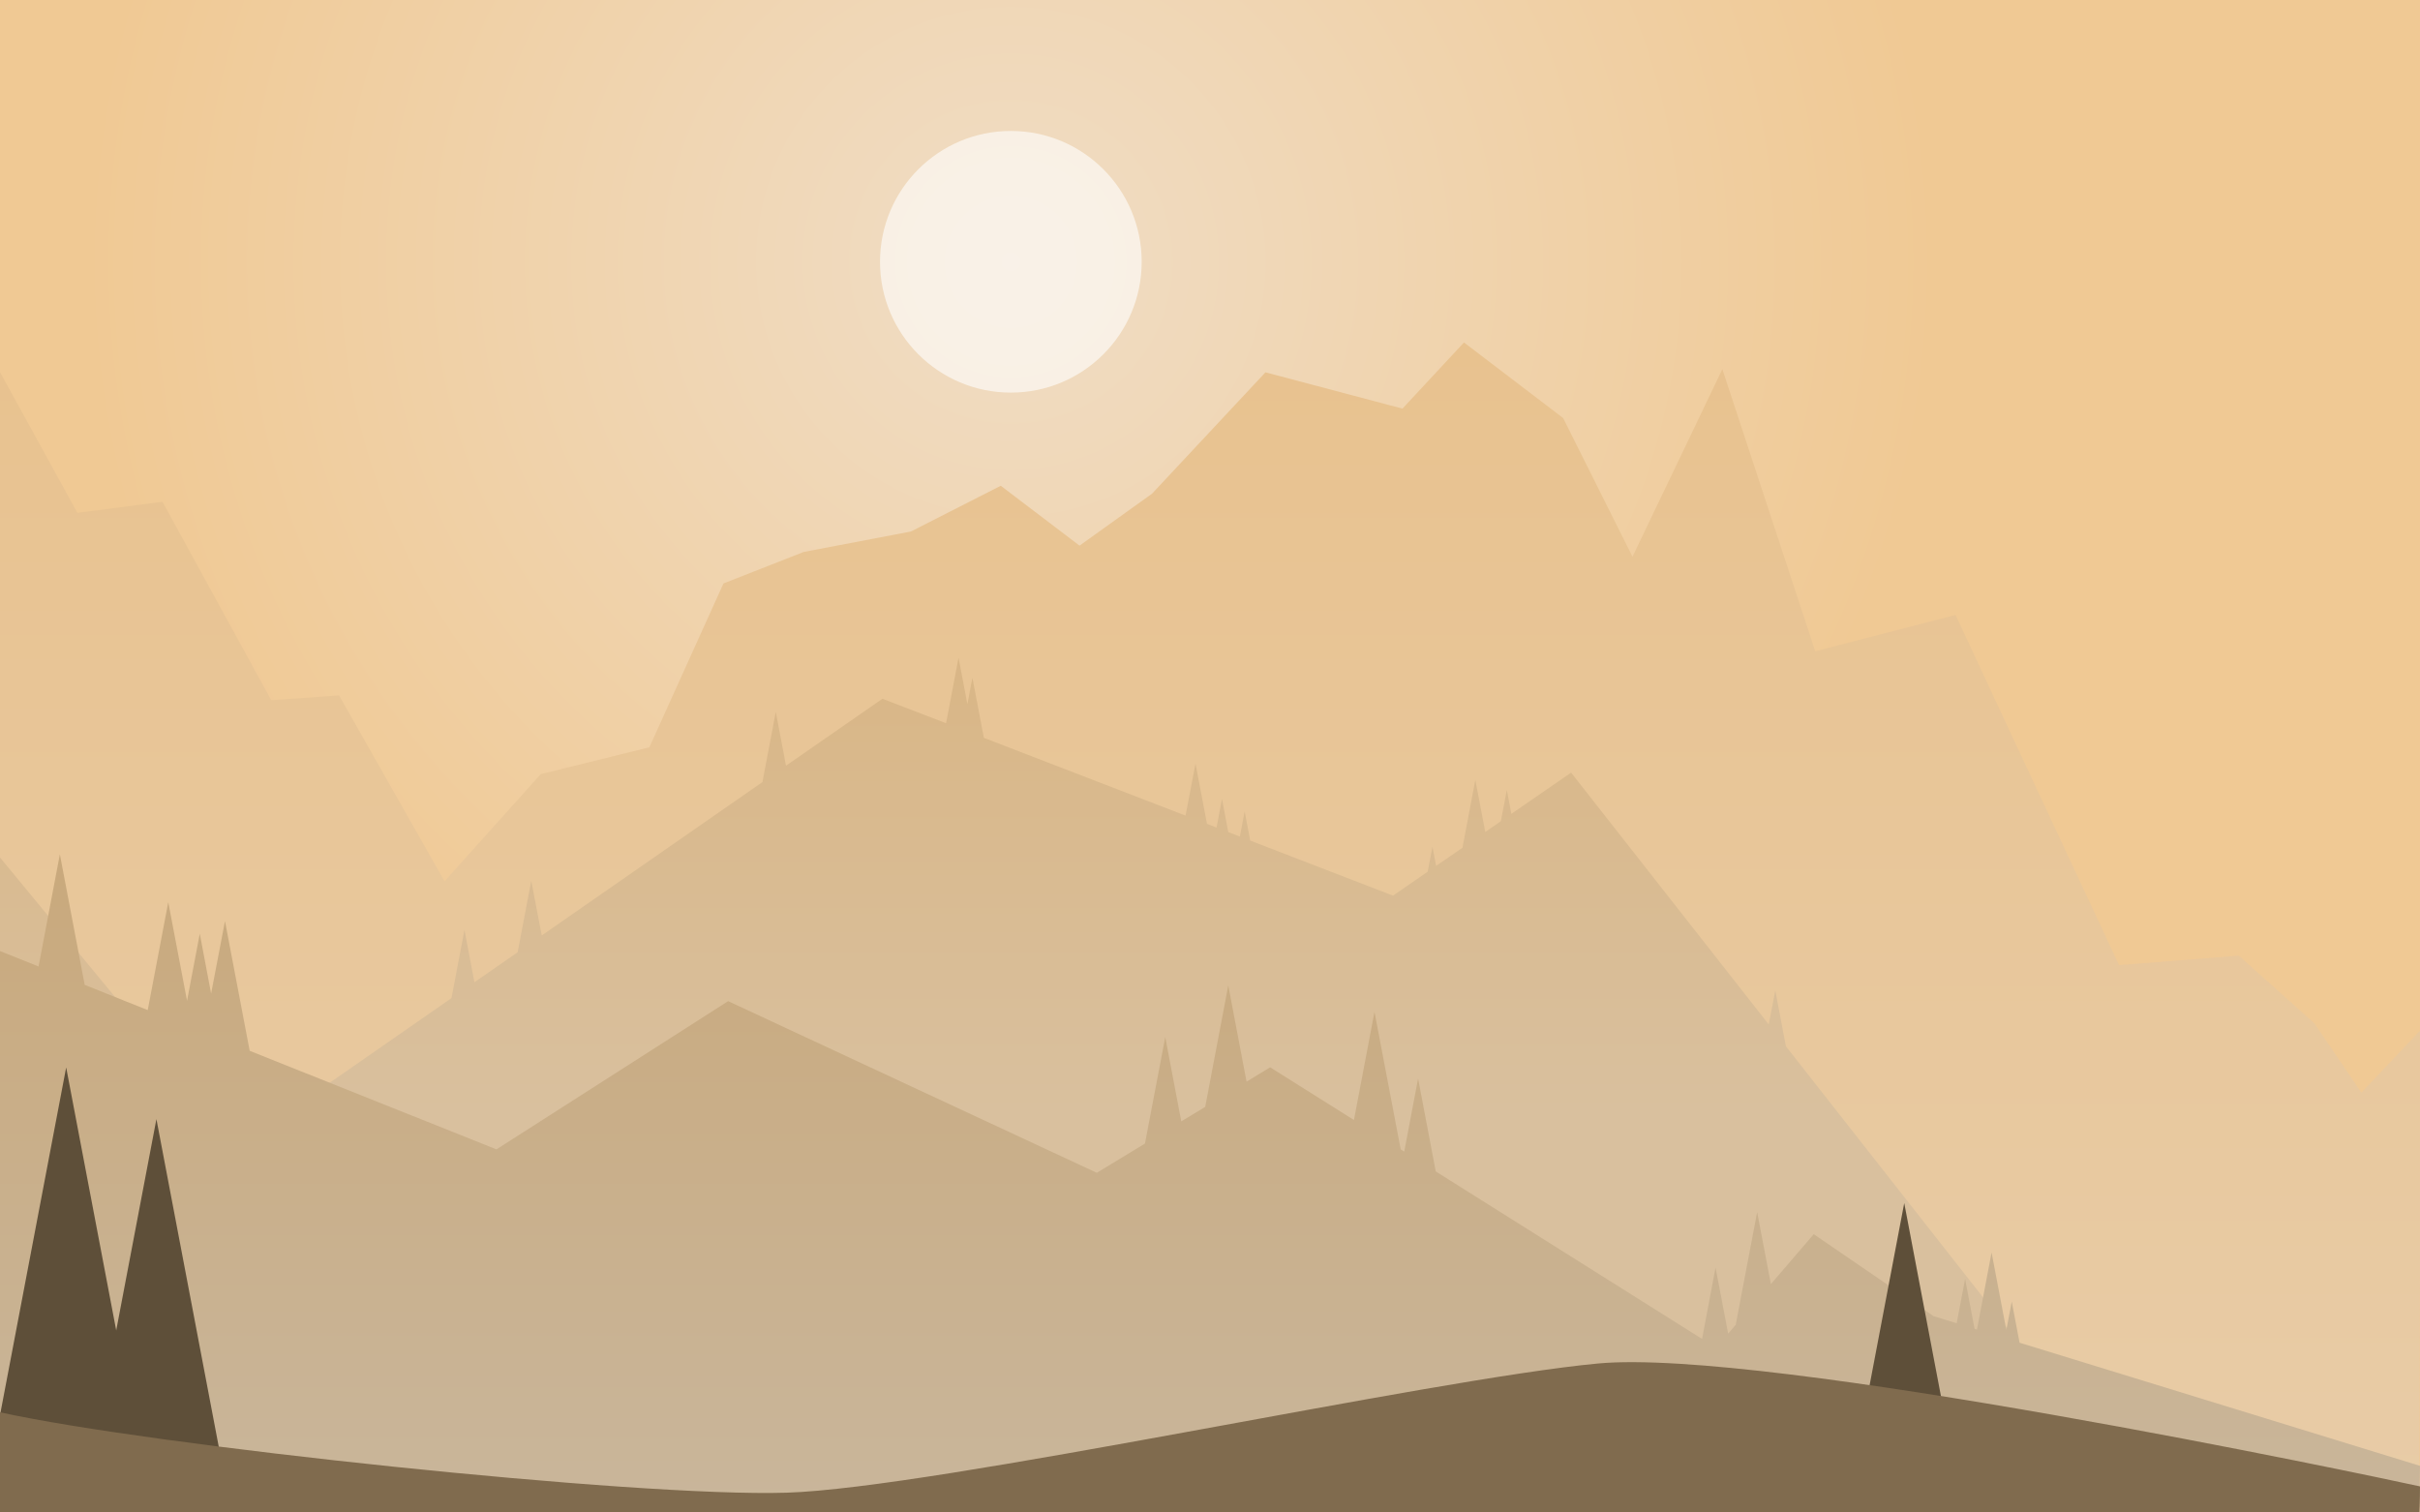<?xml version="1.0" encoding="utf-8"?>
<!-- Generator: Adobe Illustrator 16.0.4, SVG Export Plug-In . SVG Version: 6.00 Build 0)  -->
<!DOCTYPE svg PUBLIC "-//W3C//DTD SVG 1.1//EN" "http://www.w3.org/Graphics/SVG/1.1/DTD/svg11.dtd">
<svg version="1.1" xmlns="http://www.w3.org/2000/svg" xmlns:xlink="http://www.w3.org/1999/xlink" x="0px" y="0px" width="1920px"
	 height="1200px" viewBox="0 0 1920 1200" style="enable-background:new 0 0 1920 1200;" xml:space="preserve">
<rect x="0" y="0" width="1920" height="1200" fill="#333333" stroke="none"/>
<style type="text/css">
<![CDATA[
	.st0{opacity:0.6;fill:#FFFFFF;}
	.st1{fill:#48B4E0;}
	.st2{fill:#ACB2BD;}
	.st3{fill:#E3F5FC;}
	.st4{fill:none;stroke:#E4E6EB;stroke-width:3.213;stroke-miterlimit:10;}
	.st5{fill:#E8C28F;}
	.st6{fill:#806B4E;}
	.st7{fill:#BAC0CC;}
	.st8{fill:#F0C994;}
	.st9{fill:#F0CEA1;}
	.st10{fill:#F0D3AD;}
	.st11{fill:#5E4F39;}
	.st12{fill:#9297A1;}
	.st13{fill:url(#SVGID_1_);}
	.st14{fill:url(#SVGID_2_);}
	.st15{fill:url(#SVGID_3_);}
	.st16{fill:url(#SVGID_4_);}
	.st17{fill:url(#SVGID_5_);}
	.st18{fill:url(#SVGID_6_);}
	.st19{fill:url(#SVGID_7_);}
	.st20{fill:url(#SVGID_8_);}
	.st21{fill:url(#SVGID_9_);}
	.st22{fill:#C3CAD6;}
	.st23{fill:none;stroke:#E4E6EB;stroke-width:7.121;stroke-miterlimit:10;}
	.st24{fill:none;stroke:#E4E6EB;stroke-width:3.74;stroke-miterlimit:10;}
	.st25{fill:#9EA3AD;}
	.st26{fill:#CED5E3;}
	.st27{fill:none;stroke:#E4E6EB;stroke-width:5;stroke-miterlimit:10;}
	.st28{fill:#081217;}
	.st29{fill:url(#SVGID_10_);}
	.st30{fill:#A3A8B3;}
	.st31{fill:#0C1D24;}
	.st32{fill:#DAE2F0;}
]]>
</style>
<g id="Layer_1">
	<rect x="0" y="-0.1" class="st8" width="1920" height="1200"/>
	<radialGradient id="SVGID_1_" cx="801.997" cy="207.675" r="734.351" gradientUnits="userSpaceOnUse">
		<stop  offset="0" style="stop-color:#F0DDC5"/>
		<stop  offset="1" style="stop-color:#F0C994"/>
	</radialGradient>
	<path class="st13" d="M1536.3,207.7c0,405.6-328.8,734.4-734.4,734.4C396.4,942,67.6,613.2,67.6,207.7
		c0-405.6,328.8-734.4,734.4-734.4C1207.6-526.7,1536.3-197.9,1536.3,207.7z"/>
	<linearGradient id="SVGID_2_" gradientUnits="userSpaceOnUse" x1="960.122" y1="271.675" x2="960.121" y2="1201.001">
		<stop  offset="0" style="stop-color:#E8C28F"/>
		<stop  offset="1" style="stop-color:#E8CCA7"/>
	</linearGradient>
	<polygon class="st14" points="-0.3,294.7 61.4,406.9 128.9,398.1 215.2,555.5 269,551.7 352.7,699.2 429,614.2 515.2,592.9 
		574,462.9 637.7,437.9 722.7,421.7 794,385.4 856.5,432.9 914,391.7 1004,295.4 1112.7,324.2 1161.5,271.7 1240.2,331.7 
		1295.2,441.7 1366.5,292.9 1440.2,516.7 1551.5,487.9 1681.2,765.7 1776.2,758.2 1836.2,811.9 1873.5,866.9 1920.5,817.2 
		1919.5,1201 0,1201 	"/>
	<circle class="st0" cx="802" cy="207.7" r="103.8"/>
</g>
<g id="Layer_2">
	<linearGradient id="SVGID_3_" gradientUnits="userSpaceOnUse" x1="959.75" y1="521.75" x2="959.75" y2="1201.001">
		<stop  offset="0" style="stop-color:#D9B686"/>
		<stop  offset="0.531" style="stop-color:#D9C09E"/>
	</linearGradient>
	<polygon class="st15" points="1640.2,1114.5 1416.9,830.1 1408.5,785.8 1403.3,812.8 1246.5,613 1199.1,645.7 1195.5,626.8 
		1190.8,651.5 1178.4,660.1 1170.5,618.8 1160.3,672.6 1139.4,687 1136.5,671.8 1132.7,691.6 1105.2,710.6 991.9,666.9 987.5,643.8 
		983.7,663.7 974.5,660.2 969.5,633.8 965.2,656.6 957.6,653.6 948.5,605.8 940.6,647.1 780.6,585.4 771.5,537.8 767.5,558.7 
		760.5,521.8 750.6,573.8 700.1,554.4 623.6,607.5 615.5,564.8 604.9,620.5 429.8,742.2 421.5,698.8 410.7,755.5 376.4,779.3 
		368.5,737.8 358.2,791.9 189,909.5 -0.5,679.7 0,1201 1920,1201 	"/>
</g>
<g id="Layer_3">
	<linearGradient id="SVGID_4_" gradientUnits="userSpaceOnUse" x1="959.875" y1="677.75" x2="959.875" y2="1201">
		<stop  offset="0" style="stop-color:#C9A97C"/>
		<stop  offset="1" style="stop-color:#C9B69B"/>
	</linearGradient>
	<polygon class="st16" points="1602.3,1065.3 1596.1,1032.7 1591.8,1055.3 1580.1,993.7 1568.5,1054.9 1566.6,1054.3 1559.1,1014.7 
		1552.4,1049.9 1534,1044.2 1439,979.2 1405,1018.8 1394.1,961.7 1377.1,1051.1 1371.1,1058.1 1361.1,1005.7 1350.4,1062.3 
		1139.1,929.4 1125.1,855.7 1114.1,913.7 1111.3,911.9 1090.5,802.8 1074.2,888.6 1007.7,846.8 989,858.2 974.5,781.8 956.2,878.2 
		937.2,889.7 924.5,822.8 908.4,907.3 870.2,930.5 577.7,794.3 393.9,911.9 198.1,833.7 178.5,730.8 167.5,788.3 158.5,740.8 
		148.4,794 133.5,715.8 117.2,801.4 67.2,781.4 47.5,677.8 30.6,766.8 -0.2,754.5 0,1200.5 1919.5,1201 1920,1163 	"/>
</g>
<g id="Layer_4">
	<polygon class="st11" points="52.5,846.9 113.6,1168 -8.6,1168 	"/>
	<polygon class="st11" points="124.1,887.9 185.2,1209 63,1209 	"/>
	<polygon class="st11" points="1510.8,954.5 1551.2,1167 1470.4,1167 	"/>
	<path class="st6" d="M0,1120.5c119,26.3,505.2,67.5,624,63.8s510-90,643.8-102.5s612,88.7,652.2,97.5c0,11.2-0.5,21.8-0.5,21.8
		L0,1200.5V1120.5z"/>
</g>
<g id="Layer_5">
</g>
</svg>
